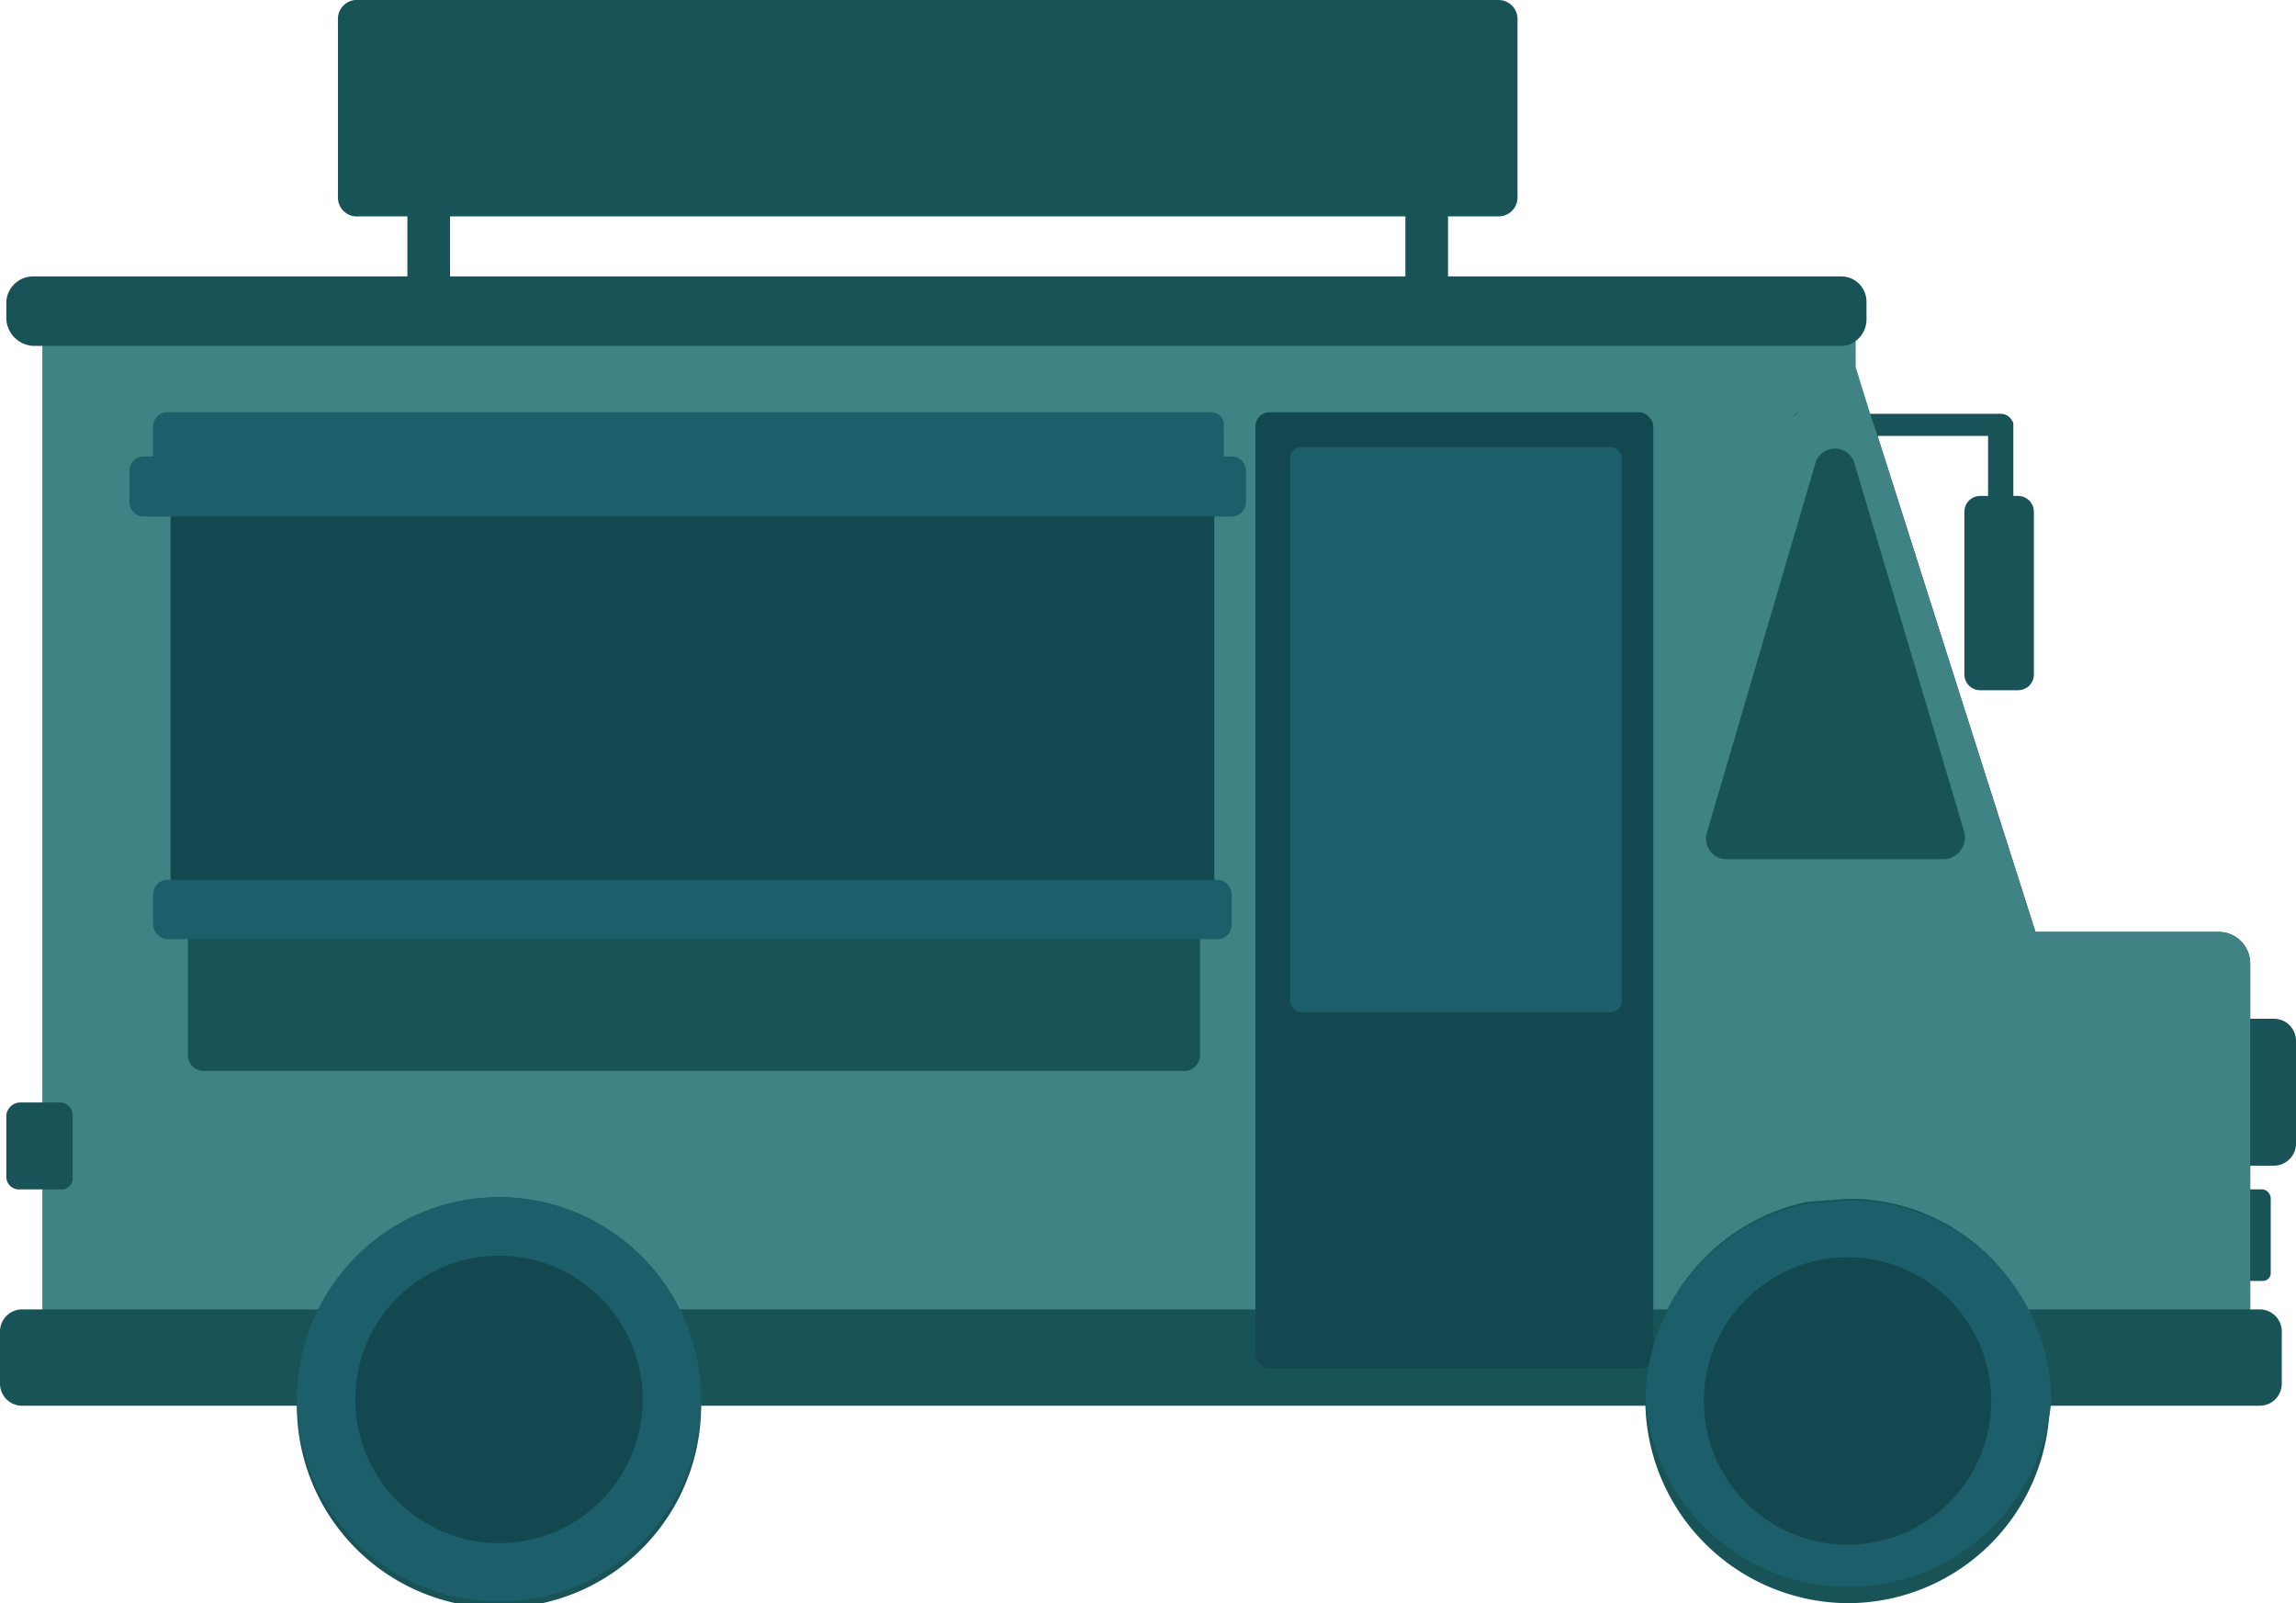 <svg xmlns="http://www.w3.org/2000/svg" viewBox="0 0 145.4 101.5">
    <path d="M144,64.5h-1.5V61a2,2,0,0,0-2-2H128.9l-10-31.4h7v3.8h-.5a1,1,0,0,0-1,1V42.7a1,1,0,0,0,1,1h2.4a1,1,0,0,0,1-1V32.4a1,1,0,0,0-1-1h-.3V26.9h0a.4.4,0,0,0-.1-.3.8.8,0,0,0-.7-.4h-8.3l-.9-2.9V21.6a1.7,1.7,0,0,0,.7-1.4V19.1a1.6,1.6,0,0,0-1.6-1.6H91.7V13.7h3.2a1.2,1.2,0,0,0,1.2-1.2V1.2A1.2,1.2,0,0,0,94.9,0H22.7a1.2,1.2,0,0,0-1.3,1.2V12.5a1.2,1.2,0,0,0,1.3,1.2h3.1v3.8H2.1A1.7,1.7,0,0,0,.4,19.1v1.1a1.8,1.8,0,0,0,1.7,1.7h.6V69.8H1.3a.9.9,0,0,0-.9.8v3.9a.8.8,0,0,0,.9.8H2.7v7.6H1.4A1.4,1.4,0,0,0,0,84.3v3.3A1.4,1.4,0,0,0,1.4,89H18.8a12.8,12.8,0,0,0,25.6,0h59.8A12.9,12.9,0,0,0,117,101.5,12.8,12.8,0,0,0,129.8,89h13.3a1.4,1.4,0,0,0,1.4-1.4V84.3a1.4,1.4,0,0,0-1.4-1.4h-.6V81.1h.8a.5.5,0,0,0,.5-.5V75.9a.6.6,0,0,0-.5-.6h-.8V73.8H144a1.4,1.4,0,0,0,1.4-1.4V65.9A1.4,1.4,0,0,0,144,64.5ZM28.5,13.7H89v3.8H28.5Z" fill="#185357"/>
    <path d="M140.5,59H128.9l-10-31.4-.5-1.5-.9-2.9V21.6a1.4,1.4,0,0,1-.9.3H2.7V69.8H3.8a.8.8,0,0,1,.8.8v3.9a.7.7,0,0,1-.8.8H2.7v7.6H20.2a12.7,12.7,0,0,1,22.8,0h62.6a12.9,12.9,0,0,1,8.8-6.8l2.6-.2h.5a12.6,12.6,0,0,1,10.9,7h14.1V61A2,2,0,0,0,140.5,59ZM76,66.8a1,1,0,0,1-1.1,1H13a1,1,0,0,1-1.1-1V58.1A1.1,1.1,0,0,1,13,57H74.9A1.1,1.1,0,0,1,76,58.1Zm37.9-40.7c-.2.2-.4.3-.5.5S113.6,26.2,113.9,26.1Zm9.3,28.3H109.3a1.3,1.3,0,0,1-1.2-1.7L115,29.2a1.3,1.3,0,0,1,2.4,0l7,23.5A1.4,1.4,0,0,1,123.2,54.4Z" fill="#3f8385"/>
    <rect x="79.5" y="26.1" width="25.2" height="60.54" rx="0.9" fill="#144850"/>
    <rect x="81.7" y="28.3" width="21" height="35.79" rx="0.7" fill="#1c5e6a"/>
    <g>
      <circle cx="31.6" cy="88.6" r="12.8" fill="#1c5e6a"/>
      <circle cx="31.6" cy="88.6" r="9.1" fill="#144850"/>
      <path d="M129.9,88.7a12.9,12.9,0,0,1-25.7,0h0a12.9,12.9,0,0,1,10.2-12.5l2.6-.2h.5a12.8,12.8,0,0,1,12.4,12.7Z" fill="#1c5e6a"/>
      <circle cx="117" cy="88.7" r="9.1" fill="#144850"/>
    </g>
    <rect x="10.8" y="28.1" width="66.1" height="29.38" fill="#144850"/>
    <rect x="9.7" y="55.7" width="68.3" height="3.76" rx="0.9" fill="#1c5e6a"/>
    <path d="M78,28.9h-.5V27a.8.8,0,0,0-.8-.9H10.6a.9.9,0,0,0-.9.9v1.9H9.1a.9.9,0,0,0-.9.9v2a.9.9,0,0,0,.9.9H78a.9.9,0,0,0,.9-.9v-2A.9.9,0,0,0,78,28.9Z" fill="#1c5e6a"/>
</svg>
